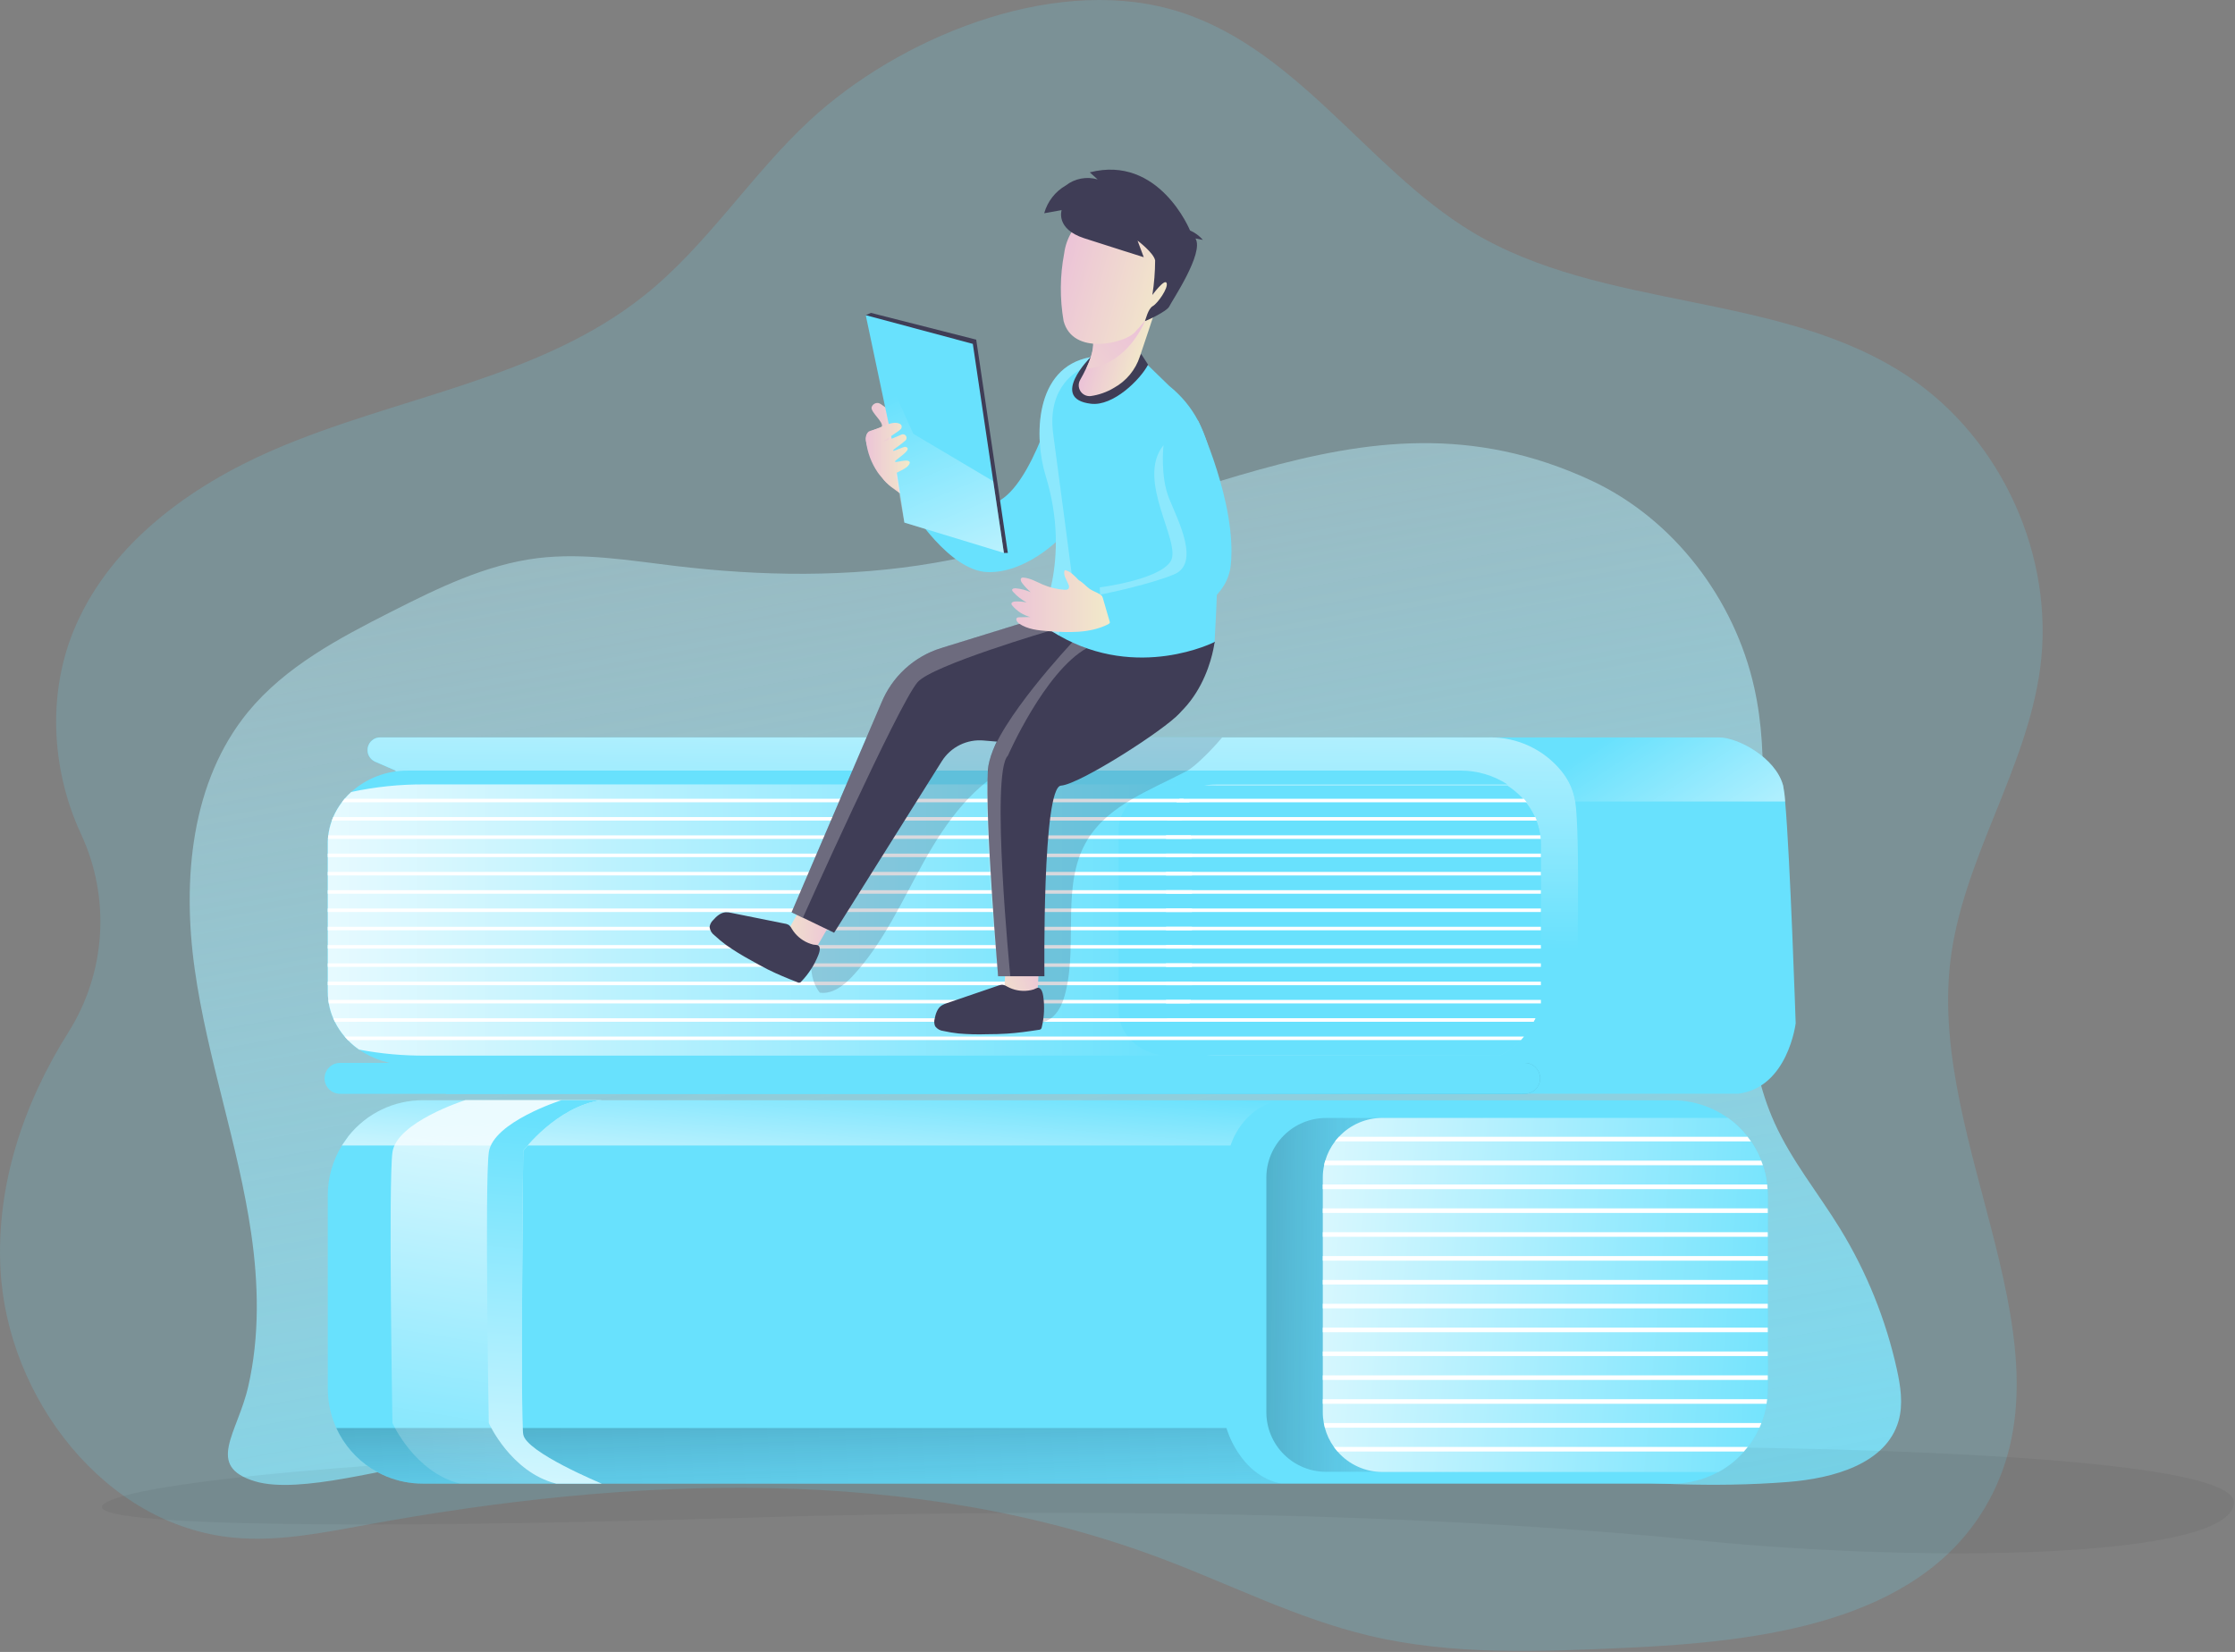 <svg width="809" height="598" viewBox="0 0 809 598" fill="none" xmlns="http://www.w3.org/2000/svg">
<rect x="0" y="0" width="809" height="598" fill="#808080" stroke="none"/>
<g clip-path="url(#clip0_60_195)">
<path opacity="0.18" d="M293.09 43.6C271.84 63.29 256.09 88.6 233.51 106.71C195.33 137.39 143.51 143.49 98.61 163.02C68.91 175.94 40.75 196.41 27.61 226.02C16.96 249.95 18.34 278.31 29.37 302.02C34.639 313.388 36.98 325.893 36.18 338.397C35.38 350.901 31.465 363.006 24.79 373.61C8.44 399.51 -1.42 429.1 0.17 459.49C2.63 506.23 38.12 552.34 84.73 556.64C100.73 558.12 116.81 554.87 132.65 551.97C228.32 534.47 329.58 529.95 420.58 564.24C445.52 573.64 469.53 585.89 495.46 592.07C525.75 599.29 557.33 597.92 588.46 596.51C637.04 594.31 693.72 587.51 718.53 545.67C752.92 487.67 698.14 415.26 705.93 348.3C710.24 311.3 733.57 278.76 738.49 241.87C743.83 201.77 724.82 159.38 691.32 136.7C644.8 105.21 580.47 112.85 532.44 83.7C494.44 60.63 468.32 15.55 423.52 3.28C379.58 -8.74 325.07 13.95 293.09 43.6Z" fill="#68E1FD"/>
<path d="M90.92 446.41C86.22 414.14 75.01 383.07 70.47 350.77C65.93 318.47 69.09 282.95 89.78 257.72C103.28 241.29 122.68 231.04 141.65 221.43C158.52 212.88 175.89 204.36 194.65 202.04C211.19 200.04 227.88 202.89 244.42 204.87C275.54 208.59 307.23 209.08 338.12 203.78C378.45 196.85 416.58 180.84 455.99 169.95C494.6 159.29 532.82 153.86 575.99 173.95C605.83 187.85 627.85 216.87 634.99 248.95C646.53 300.78 620.47 358.22 642.38 406.58C648.56 420.2 658.16 431.94 666 444.68C675.638 460.387 682.593 477.589 686.58 495.58C687.95 501.77 688.96 508.3 687.21 514.39C682.71 529.99 663.43 535.18 647.21 536.46C593.28 540.72 539.4 530.66 485.61 524.81C398.29 515.33 310.18 517 222.71 523.53C201.297 525.13 179.903 526.997 158.53 529.13C141.28 530.82 108.53 541.13 92.27 536.22C74.14 530.73 86.04 518.84 89.88 501.77C94.01 483.7 93.58 464.65 90.92 446.41Z" fill="url(#paint0_linear_60_195)"/>
<path d="M383.99 137.18C383.99 137.18 375.72 170.8 363.36 180.18C350.6 189.86 337.36 171.26 337.36 171.26L330 184.58C330 184.58 343.63 206.58 357.37 207.09C371.11 207.6 383.17 195.3 383.17 195.3L383.99 137.18Z" fill="#68E1FD"/>
<path d="M313.37 114.09L315.24 113.26L353.36 122.95L364.81 200.15H363.38L313.37 114.09Z" fill="#3F3D56"/>
<path opacity="0.05" d="M133.05 530.65C133.05 530.65 49.9 536.22 37.94 544.19C25.98 552.16 119.64 553.91 269.09 549.42C418.54 544.93 533.61 549.42 615.09 557.64C696.57 565.86 807.09 564.27 808.62 544.14C810.15 524.01 606.87 523.77 606.87 523.77L133.05 530.65Z" fill="#000405"/>
<path d="M649.98 370.41C649.98 370.41 647.19 393.63 629.25 395.91H550.47L539.26 266.95H622.26C628.96 266.95 642.69 274.17 645.43 284.39C645.798 286.282 646.042 288.196 646.16 290.12C647.96 309.95 649.98 370.41 649.98 370.41Z" fill="#68E1FD"/>
<path d="M646.18 290.14H570.18L547.62 268L546.58 266.95H622.28C628.98 266.95 642.71 274.17 645.45 284.39C645.819 286.289 646.063 288.21 646.18 290.14Z" fill="url(#paint1_linear_60_195)"/>
<path d="M143.22 278.95L135.8 275.72C134.834 275.3 134.043 274.56 133.559 273.625C133.075 272.69 132.928 271.616 133.143 270.585C133.358 269.555 133.921 268.629 134.739 267.965C135.556 267.301 136.577 266.939 137.63 266.94H539.26C544.221 266.893 549.129 267.966 553.618 270.078C558.108 272.191 562.063 275.288 565.19 279.14C567.796 282.302 569.521 286.097 570.19 290.14C572 302.21 570.89 354.78 570.39 374.52C570.12 385.24 562.22 394.47 551.58 395.8L550.44 395.91H161.44L143.22 278.95Z" fill="#68E1FD"/>
<path d="M143.22 278.95L135.8 275.72C134.834 275.3 134.043 274.56 133.559 273.625C133.075 272.69 132.928 271.616 133.143 270.585C133.358 269.555 133.921 268.629 134.739 267.965C135.556 267.301 136.577 266.939 137.63 266.94H539.26C544.221 266.893 549.129 267.966 553.618 270.078C558.108 272.191 562.063 275.288 565.19 279.14C567.796 282.302 569.521 286.097 570.19 290.14C572 302.21 570.89 354.78 570.39 374.52C570.12 385.24 562.22 394.47 551.58 395.8L550.44 395.91H161.44L143.22 278.95Z" fill="#68E1FD"/>
<path d="M570.42 374.52C570.15 385.24 562.25 394.47 551.61 395.8L550.47 395.91H161.47L143.22 278.95L135.8 275.72C134.834 275.3 134.043 274.56 133.559 273.625C133.075 272.69 132.928 271.616 133.143 270.585C133.358 269.555 133.921 268.629 134.739 267.965C135.556 267.301 136.577 266.939 137.63 266.94H539.26C544.221 266.893 549.129 267.966 553.618 270.078C558.108 272.191 562.063 275.288 565.19 279.14C567.796 282.302 569.521 286.097 570.19 290.14C572.03 302.21 570.92 354.78 570.42 374.52Z" fill="url(#paint2_linear_60_195)"/>
<path opacity="0.61" d="M123.08 395.95H551.88C553.363 395.95 554.786 395.361 555.836 394.313C556.886 393.265 557.477 391.843 557.48 390.36C557.48 388.875 556.89 387.45 555.84 386.4C554.79 385.35 553.365 384.76 551.88 384.76H123.08C121.595 384.76 120.17 385.35 119.12 386.4C118.07 387.45 117.48 388.875 117.48 390.36C117.483 391.843 118.074 393.265 119.124 394.313C120.174 395.361 121.596 395.95 123.08 395.95Z" fill="url(#paint3_linear_60_195)"/>
<path d="M123.08 395.95H551.88C553.363 395.95 554.786 395.361 555.836 394.313C556.886 393.265 557.477 391.843 557.48 390.36C557.48 388.875 556.89 387.45 555.84 386.4C554.79 385.35 553.365 384.76 551.88 384.76H123.08C121.595 384.76 120.17 385.35 119.12 386.4C118.07 387.45 117.48 388.875 117.48 390.36C117.483 391.843 118.074 393.265 119.124 394.313C120.174 395.361 121.596 395.95 123.08 395.95ZM639.87 432.69V502.64C639.871 507.159 638.982 511.635 637.254 515.811C635.525 519.987 632.99 523.781 629.795 526.978C626.6 530.174 622.806 532.71 618.63 534.44C614.455 536.169 609.98 537.06 605.46 537.06H153.06C148.538 537.066 144.06 536.18 139.882 534.453C135.703 532.725 131.907 530.19 128.71 526.992C125.514 523.795 122.979 519.998 121.253 515.819C119.527 511.64 118.642 507.161 118.65 502.64V432.69C118.643 426.332 120.409 420.099 123.75 414.69C124.48 413.491 125.288 412.342 126.17 411.25C129.389 407.207 133.479 403.943 138.135 401.701C142.79 399.458 147.892 398.296 153.06 398.3H605.46C609.98 398.3 614.457 399.19 618.633 400.921C622.809 402.652 626.603 405.188 629.799 408.385C632.994 411.583 635.528 415.378 637.256 419.555C638.984 423.733 639.873 428.209 639.87 432.73V432.69Z" fill="#68E1FD"/>
<path opacity="0.61" d="M463.7 537.06H153.06C146.462 537.063 140.003 535.168 134.452 531.603C128.901 528.037 124.492 522.951 121.75 516.95H443.94C443.94 516.95 448.58 533.95 463.7 537.06Z" fill="url(#paint4_linear_60_195)"/>
<path d="M463.7 398.26C449.42 400.62 445.43 414.65 445.43 414.65H123.75L126.17 411.21C129.389 407.167 133.479 403.903 138.135 401.661C142.79 399.418 147.892 398.256 153.06 398.26H463.7Z" fill="url(#paint5_linear_60_195)"/>
<path opacity="0.61" d="M639.87 432.69V502.64C639.875 508.797 638.227 514.842 635.097 520.143C631.968 525.445 627.472 529.809 622.08 532.78H479.99C477.153 532.782 474.343 532.224 471.721 531.139C469.099 530.054 466.717 528.463 464.71 526.457C462.703 524.451 461.111 522.07 460.025 519.448C458.939 516.827 458.38 514.018 458.38 511.18V426.31C458.379 423.472 458.937 420.661 460.022 418.039C461.108 415.416 462.7 413.034 464.707 411.027C466.713 409.02 469.096 407.428 471.719 406.342C474.341 405.257 477.152 404.699 479.99 404.7H625.5C629.949 407.886 633.573 412.088 636.073 416.956C638.572 421.824 639.874 427.218 639.87 432.69Z" fill="url(#paint6_linear_60_195)"/>
<path d="M639.87 432.69V502.64C639.871 503.929 639.801 505.218 639.66 506.5C639.6 507.06 639.52 507.61 639.43 508.16C639.056 510.556 638.419 512.904 637.53 515.16C637.32 515.73 637.09 516.28 636.83 516.83C635.715 519.323 634.305 521.673 632.63 523.83C632.19 524.39 631.73 524.95 631.24 525.49C628.632 528.448 625.533 530.934 622.08 532.84H500.41C497.337 532.845 494.298 532.192 491.498 530.924C488.699 529.657 486.203 527.803 484.18 525.49C483.712 524.959 483.272 524.405 482.86 523.83C481.335 521.72 480.213 519.347 479.55 516.83C479.4 516.29 479.28 515.73 479.18 515.16C478.93 513.858 478.806 512.535 478.81 511.21V426.31C478.807 424.797 478.968 423.288 479.29 421.81C479.391 421.248 479.528 420.694 479.7 420.15C480.438 417.614 481.646 415.24 483.26 413.15C483.697 412.569 484.168 412.015 484.67 411.49C486.685 409.333 489.122 407.615 491.83 406.441C494.538 405.268 497.459 404.665 500.41 404.67H625.5C628.179 406.59 630.568 408.887 632.59 411.49C633.01 412.03 633.42 412.58 633.81 413.15C635.316 415.329 636.558 417.678 637.51 420.15C637.73 420.7 637.94 421.26 638.11 421.81C638.88 424.079 639.397 426.427 639.65 428.81C639.72 429.36 639.77 429.92 639.8 430.48C639.85 431.18 639.87 431.95 639.87 432.69Z" fill="url(#paint7_linear_60_195)"/>
<path d="M633.81 413.18H483.26C483.697 412.599 484.168 412.045 484.67 411.52H632.58C633.01 412.06 633.42 412.61 633.81 413.18ZM638.11 421.81H479.29C479.391 421.249 479.528 420.694 479.7 420.15H637.51C637.73 420.7 637.94 421.26 638.11 421.81ZM639.8 430.45H478.8V428.78H639.65C639.72 429.33 639.77 429.89 639.8 430.45Z" fill="white"/>
<path d="M639.88 437.42H478.81V439.08H639.88V437.42Z" fill="white"/>
<path d="M639.88 446.05H478.81V447.71H639.88V446.05Z" fill="white"/>
<path d="M639.88 454.69H478.81V456.35H639.88V454.69Z" fill="white"/>
<path d="M639.88 463.33H478.81V464.98H639.88V463.33Z" fill="white"/>
<path d="M639.88 471.96H478.81V473.61H639.88V471.96Z" fill="white"/>
<path d="M639.88 480.6H478.81V482.25H639.88V480.6Z" fill="white"/>
<path d="M639.88 489.23H478.81V490.88H639.88V489.23Z" fill="white"/>
<path d="M639.88 497.87H478.81V499.53H639.88V497.87Z" fill="white"/>
<path d="M639.66 506.5C639.6 507.06 639.52 507.61 639.43 508.16H478.81V506.5H639.66ZM637.58 515.13C637.37 515.7 637.14 516.25 636.88 516.8H479.58C479.43 516.26 479.31 515.7 479.21 515.13H637.58ZM632.63 523.77C632.19 524.33 631.73 524.89 631.24 525.43H484.18C483.712 524.899 483.272 524.345 482.86 523.77H632.63Z" fill="white"/>
<path d="M440.26 382.13H542.76C538.414 384.302 533.619 385.425 528.76 385.41H147.64C141.331 385.453 135.164 383.546 129.98 379.95C128.513 378.937 127.149 377.782 125.91 376.5C125.51 376.09 125.12 375.66 124.75 375.23C123.355 373.599 122.166 371.802 121.21 369.88C121 369.46 120.8 369.03 120.62 368.61C119.877 366.897 119.339 365.101 119.02 363.26C118.95 362.84 118.88 362.42 118.83 361.98C118.709 361.002 118.649 360.016 118.65 359.03V305.37C118.65 304.79 118.65 304.22 118.71 303.66C118.77 303.1 118.78 302.81 118.83 302.39C119.053 300.563 119.485 298.768 120.12 297.04C120.28 296.61 120.45 296.19 120.63 295.76C121.446 293.858 122.494 292.065 123.75 290.42C124.08 289.99 124.42 289.56 124.75 289.14C125.488 288.278 126.28 287.463 127.12 286.7C132.757 281.652 140.074 278.889 147.64 278.95H528.76C534.75 278.943 540.612 280.681 545.63 283.95H440.26C438.656 283.947 437.057 284.142 435.5 284.53C432.304 285.293 429.37 286.895 427 289.17C426.575 289.57 426.178 289.997 425.81 290.45C424.472 292.018 423.453 293.832 422.81 295.79C422.669 296.21 422.552 296.637 422.46 297.07C422.189 298.2 422.055 299.358 422.06 300.52V365.59C422.064 366.598 422.168 367.603 422.37 368.59C422.451 369.02 422.558 369.444 422.69 369.86C423.261 371.807 424.205 373.624 425.47 375.21C425.816 375.654 426.186 376.078 426.58 376.48C428.297 378.258 430.364 379.661 432.65 380.6C435.058 381.617 437.646 382.137 440.26 382.13Z" fill="#68E1FD"/>
<path d="M557.74 305.76V359.13C557.74 359.44 557.74 359.75 557.74 360.05C557.74 360.35 557.74 360.67 557.68 360.97C557.62 361.27 557.63 361.58 557.6 361.88C557.57 362.18 557.52 362.44 557.49 362.71C557.46 362.98 557.42 363.14 557.38 363.35C557.369 363.458 557.349 363.565 557.32 363.67C557.27 363.96 557.21 364.26 557.14 364.55C557.07 364.84 557.05 364.93 556.99 365.12C556.93 365.31 556.9 365.49 556.84 365.68C556.78 365.87 556.73 366.08 556.67 366.28L556.46 366.89C556.46 367.06 556.36 367.22 556.3 367.38C556.24 367.54 556.14 367.81 556.05 368.02L555.78 368.67C555.737 368.791 555.683 368.908 555.62 369.02C555.557 369.188 555.483 369.352 555.4 369.51C555.34 369.65 555.26 369.79 555.19 369.93C555.12 370.07 554.98 370.36 554.86 370.56C554.74 370.76 554.52 371.21 554.33 371.56L554.02 372.06C553.74 372.52 553.45 372.96 553.14 373.39C552.98 373.62 552.82 373.83 552.66 374.04C552.34 374.47 552 374.88 551.66 375.29C551.32 375.7 550.9 376.15 550.49 376.56C549.67 377.398 548.799 378.183 547.88 378.91C547.862 378.935 547.838 378.956 547.81 378.97C547.51 379.21 547.21 379.43 546.9 379.66L545.9 380.35L544.9 380.99C544.58 381.19 544.26 381.37 543.9 381.56L542.75 382.17H440.26C437.648 382.179 435.061 381.666 432.65 380.66C430.367 379.724 428.301 378.328 426.58 376.56C426.186 376.158 425.816 375.734 425.47 375.29C424.204 373.716 423.259 371.909 422.69 369.97C422.558 369.557 422.451 369.136 422.37 368.71C422.167 367.723 422.063 366.718 422.06 365.71V300.89C422.056 299.735 422.19 298.583 422.46 297.46C422.552 297.03 422.669 296.606 422.81 296.19C423.454 294.241 424.473 292.437 425.81 290.88C426.178 290.427 426.575 290 427 289.6C429.377 287.338 432.309 285.744 435.5 284.98C437.058 284.6 438.656 284.409 440.26 284.41H545.63C546.09 284.71 546.55 285.02 546.99 285.35L547.5 285.73C548.196 286.247 548.863 286.802 549.5 287.39L550.05 287.91L550.45 288.31L550.99 288.87L551.53 289.47L551.64 289.6L551.72 289.7C552.04 290.08 552.36 290.48 552.66 290.88C552.82 291.08 552.97 291.29 553.12 291.49C553.135 291.52 553.155 291.547 553.18 291.57C553.447 291.957 553.707 292.347 553.96 292.74L554.39 293.44C554.65 293.88 554.9 294.34 555.13 294.79C555.24 295.03 555.36 295.25 555.47 295.48C555.58 295.71 555.69 295.96 555.78 296.19C555.87 296.42 555.97 296.61 556.05 296.83C556.13 297.05 556.22 297.25 556.29 297.46C556.36 297.67 556.44 297.88 556.51 298.09C556.814 298.956 557.058 299.841 557.24 300.74C557.272 300.855 557.295 300.972 557.31 301.09C557.31 301.3 557.39 301.51 557.43 301.72C557.47 301.93 557.54 302.43 557.59 302.78C557.64 303.13 557.69 303.62 557.71 304.05C557.71 304.27 557.71 304.5 557.71 304.73C557.71 304.96 557.74 305.41 557.74 305.76Z" fill="url(#paint8_linear_60_195)"/>
<path d="M432.65 380.61C430.39 381.157 428.057 381.664 425.65 382.13H153.92C145.888 382.177 137.871 381.447 129.98 379.95C128.513 378.937 127.149 377.782 125.91 376.5C125.51 376.09 125.12 375.66 124.75 375.23C123.355 373.599 122.166 371.802 121.21 369.88C121 369.46 120.8 369.03 120.62 368.61C119.877 366.897 119.339 365.101 119.02 363.26C118.95 362.84 118.88 362.42 118.83 361.98C118.709 361.002 118.649 360.016 118.65 359.03V305.37C118.65 304.79 118.65 304.22 118.71 303.66C118.77 303.1 118.78 302.81 118.83 302.39C119.053 300.563 119.485 298.768 120.12 297.04C120.28 296.61 120.45 296.19 120.63 295.76C121.446 293.859 122.494 292.065 123.75 290.42C124.08 289.99 124.42 289.56 124.75 289.14C125.488 288.278 126.28 287.463 127.12 286.7C135.925 284.8 144.913 283.878 153.92 283.95H433.26L435.5 284.53C432.304 285.293 429.37 286.895 427 289.17C426.575 289.57 426.178 289.997 425.81 290.45C424.472 292.018 423.453 293.832 422.81 295.79C422.669 296.21 422.552 296.637 422.46 297.07C422.189 298.2 422.055 299.358 422.06 300.52V365.59C422.064 366.598 422.168 367.603 422.37 368.59C422.451 369.02 422.558 369.444 422.69 369.86C423.261 371.807 424.205 373.624 425.47 375.21C425.816 375.654 426.186 376.078 426.58 376.48C428.296 378.262 430.363 379.668 432.65 380.61Z" fill="#68E1FD"/>
<path d="M432.65 380.61C430.39 381.157 428.057 381.664 425.65 382.13H153.92C145.888 382.177 137.871 381.447 129.98 379.95C128.513 378.937 127.149 377.782 125.91 376.5C125.51 376.09 125.12 375.66 124.75 375.23C123.355 373.599 122.166 371.802 121.21 369.88C121 369.46 120.8 369.03 120.62 368.61C119.877 366.897 119.339 365.101 119.02 363.26C118.95 362.84 118.88 362.42 118.83 361.98C118.709 361.002 118.649 360.016 118.65 359.03V305.37C118.65 304.79 118.65 304.22 118.71 303.66C118.77 303.1 118.78 302.81 118.83 302.39C119.053 300.563 119.485 298.768 120.12 297.04C120.28 296.61 120.45 296.19 120.63 295.76C121.446 293.859 122.494 292.065 123.75 290.42C124.08 289.99 124.42 289.56 124.75 289.14C125.488 288.278 126.28 287.463 127.12 286.7C135.925 284.8 144.913 283.878 153.92 283.95H433.26L435.5 284.53C432.304 285.293 429.37 286.895 427 289.17C426.575 289.57 426.178 289.997 425.81 290.45C424.472 292.018 423.453 293.832 422.81 295.79C422.669 296.21 422.552 296.637 422.46 297.07C422.189 298.2 422.055 299.358 422.06 300.52V365.59C422.064 366.598 422.168 367.603 422.37 368.59C422.451 369.02 422.558 369.444 422.69 369.86C423.261 371.807 424.205 373.624 425.47 375.21C425.816 375.654 426.186 376.078 426.58 376.48C428.296 378.262 430.363 379.668 432.65 380.61Z" fill="url(#paint9_linear_60_195)"/>
<path d="M550.47 386.11C549.666 387.04 548.794 387.91 547.86 388.71C548.786 387.902 549.658 387.033 550.47 386.11Z" fill="url(#paint10_linear_60_195)"/>
<path d="M553.09 292.23C552.94 292 552.79 291.77 552.63 291.55C552.33 291.11 552.01 290.67 551.69 290.25C552.19 290.89 552.66 291.55 553.09 292.23Z" fill="url(#paint11_linear_60_195)"/>
<path d="M556.26 298.82C556.34 299.05 556.41 299.28 556.48 299.51C556.35 299.04 556.19 298.58 556.02 298.12C556.11 298.35 556.19 298.58 556.26 298.82Z" fill="url(#paint12_linear_60_195)"/>
<path d="M557.74 305.76V359.13C557.74 359.64 557.74 360.13 557.74 360.65C557.74 361.17 557.69 361.42 557.64 361.81C557.46 363.457 557.105 365.079 556.58 366.65C556.46 367.04 556.33 367.42 556.18 367.79C553.658 374.064 548.893 379.176 542.81 382.13H423.05C413.81 382.13 406.18 375.89 405.05 367.81C404.979 367.427 404.939 367.039 404.93 366.65C404.893 366.318 404.877 365.984 404.88 365.65V300.89C404.88 291.78 413.02 284.41 423.08 284.41H545.63C552.97 289.17 557.74 296.95 557.74 305.76Z" fill="#68E1FD"/>
<path d="M552.63 290.42H425.81C426.178 289.967 426.575 289.54 427 289.14H551.58C551.96 289.56 552.3 289.95 552.63 290.42ZM556.26 297.04H422.46C422.551 296.607 422.668 296.179 422.81 295.76H555.76C555.94 296.18 556.11 296.61 556.26 297.04ZM557.69 303.66H422.06V302.38H557.58C557.58 302.8 557.66 303.23 557.69 303.66Z" fill="white"/>
<path d="M557.75 309H422.06V310.28H557.75V309Z" fill="white"/>
<path d="M557.75 315.62H422.06V316.9H557.75V315.62Z" fill="white"/>
<path d="M557.75 322.24H422.06V323.52H557.75V322.24Z" fill="white"/>
<path d="M557.75 328.87H422.06V330.14H557.75V328.87Z" fill="white"/>
<path d="M557.75 335.49H422.06V336.76H557.75V335.49Z" fill="white"/>
<path d="M557.75 342.11H422.06V343.38H557.75V342.11Z" fill="white"/>
<path d="M557.75 348.73H422.06V350H557.75V348.73Z" fill="white"/>
<path d="M557.75 355.35H422.06V356.63H557.75V355.35Z" fill="white"/>
<path d="M557.76 361.95C557.737 362.376 557.737 362.804 557.76 363.23H422.06V361.95H557.76ZM555.77 368.59C555.77 369.02 555.22 369.44 555.18 369.87H422.69C422.556 369.451 422.449 369.023 422.37 368.59H555.77ZM430.68 290.42H123.75C124.08 289.99 124.42 289.56 124.75 289.14H428.24C429.08 289.56 429.89 289.95 430.68 290.42ZM427.92 297.04H120.12C120.28 296.61 120.45 296.19 120.63 295.76H426.71C427.137 296.164 427.541 296.591 427.92 297.04ZM431.32 303.66H118.71C118.71 303.23 118.78 302.81 118.83 302.39H431.02C431.145 302.807 431.245 303.231 431.32 303.66Z" fill="white"/>
<path d="M431.46 309H118.64V310.27H431.46V309Z" fill="white"/>
<path d="M431.46 315.62H118.64V316.89H431.46V315.62Z" fill="white"/>
<path d="M431.46 322.24H118.64V323.52H431.46V322.24Z" fill="white"/>
<path d="M431.46 328.87H118.64V330.14H431.46V328.87Z" fill="white"/>
<path d="M431.46 335.5H118.64V336.76H431.46V335.5Z" fill="white"/>
<path d="M431.46 342.11H118.64V343.37H431.46V342.11Z" fill="white"/>
<path d="M431.46 348.73H118.64V350H431.46V348.73Z" fill="white"/>
<path d="M431.46 355.35H118.64V356.63H431.46V355.35Z" fill="white"/>
<path d="M431.04 361.95C430.907 362.385 430.75 362.813 430.57 363.23H119.02C118.95 362.81 118.88 362.39 118.83 361.95H431.04ZM426.75 368.6C426.303 369.048 425.832 369.472 425.34 369.87H121.21C121 369.45 120.8 369.02 120.62 368.6H426.75Z" fill="white"/>
<path opacity="0.2" d="M442.37 266.95C437.86 272.37 432.03 277.82 429.72 279.03C416.58 285.95 401.36 291.3 393.65 303.95C383.89 319.95 390.2 340.88 385.72 359.1C384.9 362.42 383.63 365.81 381.06 368.1C378.49 370.39 374.36 371.17 371.63 369.1C369.23 367.29 368.63 364.01 368.18 361.04C364.239 333.004 364.091 304.566 367.74 276.49C352.74 283.19 342.59 297.33 334.58 311.63C326.57 325.93 319.85 341.26 308.69 353.27C305.52 356.67 301.35 360 296.75 359.34C291.22 352.34 294.12 342.11 297.26 333.73C303.55 316.9 309.86 300.03 317.96 283.98C320.58 278.78 323.49 273.56 327.89 269.74C329.094 268.698 330.393 267.771 331.77 266.97L442.37 266.95Z" fill="#3F3D56"/>
<path d="M551.64 375.22C551.3 375.67 550.92 376.02 550.54 376.49H125.91C125.51 376.08 125.12 375.65 124.75 375.22H551.64Z" fill="white"/>
<path d="M217.78 537.06H166.47C150.02 532.92 142.05 515.13 142.05 515.13C142.05 515.13 140.56 428.13 142.05 417.13C143.54 406.13 168.46 398.23 168.46 398.23H217.78C201.33 400.59 189.38 416.63 189.38 416.63C189.38 416.63 188.38 512.78 189.38 519.25C190.38 525.72 217.78 537.06 217.78 537.06Z" fill="url(#paint13_linear_60_195)"/>
<path d="M217.78 537.06H201.33C184.9 532.92 176.93 515.13 176.93 515.13C176.93 515.13 175.43 428.13 176.93 417.13C178.43 406.13 203.33 398.23 203.33 398.23H217.78C201.33 400.59 189.38 416.63 189.38 416.63C189.38 416.63 188.38 512.78 189.38 519.25C190.38 525.72 217.78 537.06 217.78 537.06Z" fill="url(#paint14_linear_60_195)"/>
<path d="M289.24 329.8L284.46 338.1L295.56 342.93L300.15 335.03L289.24 329.8Z" fill="url(#paint15_linear_60_195)"/>
<path d="M363.87 352.09L363.35 361.34L375.45 360.64L375.96 352.09H363.87Z" fill="url(#paint16_linear_60_195)"/>
<path d="M286.64 336.26C286.395 335.756 286.056 335.305 285.64 334.93C285.148 334.605 284.586 334.399 284 334.33L264.79 330.47C264.097 330.299 263.384 330.222 262.67 330.24C260.83 330.36 259.32 331.71 258.11 333.1C257.416 333.756 256.971 334.632 256.85 335.58C256.921 336.174 257.113 336.748 257.416 337.264C257.719 337.78 258.126 338.228 258.61 338.58C259.96 339.832 261.379 341.007 262.86 342.1C265.706 344.096 268.668 345.923 271.73 347.57C273.79 348.73 275.85 349.89 277.96 350.95C281.43 352.69 285.03 354.15 288.65 355.57C288.769 355.645 288.902 355.695 289.041 355.718C289.18 355.74 289.321 355.735 289.458 355.703C289.595 355.67 289.724 355.611 289.838 355.528C289.951 355.445 290.047 355.34 290.12 355.22C292.739 352.489 294.804 349.277 296.2 345.76C296.55 344.89 297.2 342.98 296.2 342.26C295.85 342.01 294.86 342.05 294.42 341.95C293.764 341.791 293.122 341.581 292.5 341.32C290.062 340.293 288.011 338.522 286.64 336.26ZM364.58 357.14C364.115 356.83 363.596 356.609 363.05 356.49C362.461 356.456 361.872 356.558 361.33 356.79L342.79 363.12C342.105 363.319 341.449 363.609 340.84 363.98C339.31 364.98 338.68 366.98 338.33 368.75C338.063 369.665 338.123 370.644 338.5 371.52C338.856 371.994 339.306 372.389 339.823 372.68C340.339 372.971 340.91 373.151 341.5 373.21C343.294 373.615 345.111 373.916 346.94 374.11C350.401 374.41 353.878 374.5 357.35 374.38C359.72 374.38 362.08 374.32 364.44 374.17C368.32 373.93 372.17 373.38 376 372.79C376.278 372.801 376.549 372.702 376.755 372.515C376.96 372.328 377.084 372.068 377.1 371.79C377.988 368.11 378.161 364.295 377.61 360.55C377.47 359.62 377.04 357.66 375.83 357.55C375.4 357.5 374.57 358.04 374.14 358.17C373.487 358.37 372.818 358.511 372.14 358.59C369.53 358.919 366.883 358.411 364.58 357.14Z" fill="#3F3D56"/>
<path d="M439.64 232.4C439.64 232.4 436.5 261.79 409.41 266.97C391.07 270.48 368.64 269.23 356.08 268.06C353.11 267.786 350.122 268.339 347.446 269.657C344.771 270.975 342.512 273.008 340.92 275.53L301.92 337.65L290.62 332.19H290.53L286.53 330.27L319.01 254.49C320.918 249.783 323.846 245.558 327.585 242.12C331.324 238.682 335.779 236.117 340.63 234.61L377.94 223.06L386.66 220.36C386.66 220.36 421.58 216.84 439.64 232.4Z" fill="#3F3D56"/>
<path opacity="0.24" d="M377.97 223.02L380.42 228.21C380.42 228.21 337.42 240.81 332.14 246.94C325.09 255.14 290.63 332.19 290.63 332.19H290.54L286.54 330.27L319.02 254.49C320.928 249.783 323.856 245.558 327.595 242.12C331.334 238.682 335.79 236.117 340.64 234.61L377.97 223.02Z" fill="white"/>
<path d="M393.24 227.3C393.24 227.3 358.7 260.95 357.58 278.95C356.46 296.95 361.29 353.39 361.29 353.39H378.05C378.05 353.39 377.22 284.87 384.05 284.39C390.88 283.91 421.84 264.01 426.81 258.3C431.78 252.59 439.71 232.38 439.71 232.38L393.24 227.3Z" fill="#3F3D56"/>
<path d="M439.64 232.4C439.64 232.4 411.95 246.53 383.2 230C380.692 228.56 378.283 226.953 375.99 225.19C375.99 225.19 388.11 203.54 378.46 172.09C374.33 158.64 374.24 132.96 394.69 129.3H394.79C415.13 125.69 413.98 130.71 413.98 130.71L423.18 139.65C440.87 154.04 442.81 176.01 439.64 232.4Z" fill="#68E1FD"/>
<path opacity="0.24" d="M394.79 129.28C393.937 131.13 392.617 132.726 390.96 133.91C390.96 133.91 378.8 139.3 381.23 157.13C383.66 174.96 388.11 209.25 388.11 209.25L383.2 230C380.692 228.56 378.283 226.953 375.99 225.19C375.99 225.19 388.11 203.54 378.46 172.09C374.33 158.64 374.24 132.96 394.69 129.3L394.79 129.28Z" fill="white"/>
<path d="M413.08 128.14C411.975 129.459 410.614 130.54 409.08 131.319C407.545 132.097 405.869 132.556 404.152 132.668C402.435 132.78 400.713 132.543 399.09 131.971C397.467 131.399 395.977 130.504 394.71 129.34C394.71 129.34 379.71 144.34 394.87 146.15C402.87 147.15 412.72 137.47 415.57 132L413.08 128.14Z" fill="#3F3D56"/>
<path d="M417.58 114.09C417.52 114.29 414.7 122.92 412.58 129.09C411.007 133.899 407.669 137.934 403.24 140.38C400.641 141.948 397.748 142.969 394.74 143.38C394.021 143.445 393.298 143.311 392.65 142.992C392.003 142.673 391.456 142.181 391.07 141.571C390.684 140.961 390.475 140.256 390.464 139.534C390.453 138.812 390.642 138.101 391.01 137.48C391.71 136.25 392.47 134.83 393.17 133.32C394.63 130.18 395.85 126.69 395.65 123.93C395.65 123.83 395.65 123.72 395.65 123.63C395.47 122.19 396.41 120.92 397.99 119.81C400.22 118.26 403.73 117.04 407.16 116.12C410.593 115.25 414.072 114.572 417.58 114.09Z" fill="url(#paint17_linear_60_195)"/>
<path d="M395.35 133.2C394.663 133.339 393.96 133.389 393.26 133.35C394.72 130.21 395.94 126.72 395.74 123.96L398.06 119.84L399.79 116.78L407.23 116.15L414.75 115.52C409.79 127.25 401.46 132.11 395.35 133.2Z" fill="url(#paint18_linear_60_195)"/>
<path d="M409.32 74.63C406.599 74.06 403.789 74.058 401.068 74.626C398.346 75.194 395.771 76.318 393.505 77.929C391.239 79.539 389.33 81.601 387.899 83.985C386.468 86.369 385.546 89.023 385.19 91.78C383.652 99.862 383.588 108.155 385 116.26C388.43 128.81 406.86 124.26 410.6 120.45C414.34 116.64 429.37 99.08 426.91 92.25C425.34 87.61 419.84 77.01 409.32 74.63Z" fill="url(#paint19_linear_60_195)"/>
<path d="M394.47 62.39L397.31 64.95C395.358 64.375 393.298 64.272 391.298 64.649C389.299 65.026 387.418 65.873 385.81 67.12C381.975 69.316 379.158 72.933 377.97 77.19L384.28 76.06C384.28 76.06 381.98 82.85 392.44 86.24C402.9 89.63 414 93.1 414 93.1L411.76 87.1C411.76 87.1 417.63 91.52 418.12 94.28C418.102 98.466 417.767 102.645 417.12 106.78C417.12 106.78 421.6 100.68 422.28 102.46C422.96 104.24 419.06 109.81 417.28 110.8C415.5 111.79 414.66 115.9 414.44 116.2C414.22 116.5 422.44 112.76 423.25 110.92C424.06 109.08 435.97 91.57 432.72 86.33L435.41 86.84C434.13 85.368 432.538 84.2 430.75 83.42C430.75 83.42 419.58 55.95 394.47 62.39Z" fill="#3F3D56"/>
<path d="M390.51 210.05C389 208.54 387.51 206.74 385.4 206.38C384.66 208.14 386.17 209.95 386.81 211.74C386.906 211.939 386.957 212.158 386.957 212.38C386.957 212.602 386.906 212.82 386.81 213.02C386.51 213.5 385.81 213.53 385.26 213.49C382.592 213.299 379.974 212.67 377.51 211.63C375.23 210.63 373.04 209.34 370.57 209.09C370.306 209.037 370.032 209.072 369.79 209.19C369.19 209.57 369.54 210.49 369.97 211.05C370.888 212.259 371.93 213.369 373.08 214.36C371.337 213.59 369.478 213.114 367.58 212.95C367.05 212.95 366.33 213.06 366.34 213.59C366.374 213.808 366.48 214.008 366.64 214.16C368.045 215.769 369.742 217.099 371.64 218.08C370.26 217.789 368.849 217.671 367.44 217.73C366.83 217.73 366.02 218.05 366.11 218.65C366.155 218.845 366.251 219.025 366.39 219.17C368.08 221.214 370.366 222.679 372.93 223.36L368.93 223.45C368.678 223.438 368.427 223.489 368.2 223.6C367.48 224.06 368.11 225.19 368.81 225.68C371.89 227.83 375.81 228.21 379.58 228.48C386.79 229 394.38 229.28 400.88 226.1C401.35 225.86 401.88 225.54 401.97 225.02C401.99 224.748 401.949 224.474 401.85 224.22C401.06 221.59 400.66 216.82 398.27 215.22C397.11 214.45 395.68 214.01 394.49 213.22C393.3 212.43 391.87 210.73 390.51 210.05Z" fill="url(#paint20_linear_60_195)"/>
<path d="M445.51 204.47C443.25 226.68 402.95 229.4 402.95 229.4L398.8 215.13L398.07 212.62C398.07 212.62 419.63 209.9 423.75 203.15C427.87 196.4 410.91 173.77 421.16 161.15C431.41 148.53 433.74 152.41 433.74 152.41C433.74 152.41 447.75 182.26 445.51 204.47Z" fill="#68E1FD"/>
<path d="M337.39 171.27C337.39 171.27 337.39 172.1 337.22 173.35C336.88 176.46 335.91 182.15 333.33 184.22C329.7 187.13 329.2 182.89 329.28 181.22C329.36 180.303 329.51 179.394 329.73 178.5C330.57 174.88 335.02 172.4 336.73 171.58L337.39 171.27Z" fill="url(#paint21_linear_60_195)"/>
<path d="M337.22 173.35C336.88 176.46 335.91 182.15 333.33 184.22C332.21 183.41 330.77 182.33 329.28 181.22C327.28 179.72 325.15 178.14 323.64 177.04C322.297 176.139 321.073 175.07 320 173.86C319.064 172.628 318.285 171.284 317.68 169.86L314.58 163.12C313.58 160.91 312.58 157.99 314.36 156.28C314.81 155.84 318.91 155.04 319.18 154.46C319.93 152.8 315.18 149.29 315.48 147.46C315.629 146.961 315.947 146.531 316.38 146.242C316.813 145.954 317.333 145.826 317.85 145.88C318.85 145.93 321.69 148.54 322.58 149.07C324.34 150.07 322.86 151.49 324.58 152.53C326.812 153.676 328.839 155.183 330.58 156.99C332.52 159.26 333.5 162.17 334.43 164.99C335.11 167.06 336.02 169.3 336.72 171.53C336.91 172.17 337.08 172.76 337.22 173.35Z" fill="url(#paint22_linear_60_195)"/>
<path d="M322.51 157.41L315.84 125.78L313.37 114.09L352.13 124.48L363.38 200.15L327.36 189.17L322.51 157.41Z" fill="#68E1FD"/>
<path d="M330.58 157.03L315.24 122.95L327.36 189.17L363.38 200.15L359.52 174.2L330.58 157.03Z" fill="url(#paint23_linear_60_195)"/>
<path d="M324.72 171.05C325.94 170.44 328.44 169.33 329.07 168.12C329.22 167.83 329.44 167.45 329.25 167.19C328.38 165.99 324.8 167.52 323.78 167.19C324.48 166.04 330.72 162.55 327.78 161.76C327.15 161.59 323.24 163.57 322.61 163.39C323.1 162.99 327.12 160.13 327.81 159.39C328.009 159.17 328.128 158.888 328.146 158.591C328.164 158.295 328.081 158.001 327.91 157.758C327.739 157.515 327.49 157.337 327.205 157.254C326.92 157.171 326.615 157.187 326.34 157.3C324.211 158.278 322.027 159.133 319.8 159.86C320.23 159.15 326.04 155.86 326.27 155.02C326.389 154.718 326.41 154.385 326.33 154.07C326.248 153.893 326.13 153.735 325.984 153.606C325.837 153.477 325.666 153.379 325.48 153.32C323.86 152.69 322.04 153.32 320.42 153.97L316.58 155.49C315.35 155.97 313.99 156.59 313.58 157.83C313.4 158.458 313.369 159.118 313.49 159.76C313.968 163.791 315.412 167.647 317.7 171C318.84 172.66 322.44 176.67 324.51 177.06C326.35 177.41 323.01 171.95 324.72 171.05Z" fill="url(#paint24_linear_60_195)"/>
<path opacity="0.24" d="M364.82 273.56C364.82 273.56 378.04 243.27 393.32 234.65L388.11 232.54C388.11 232.54 361.28 261.07 358.11 275.75C354.94 290.43 361.3 353.42 361.3 353.42H365.7C365.7 353.42 358.43 279.74 364.82 273.56ZM424.92 207.95C416.41 211.45 401.92 214.5 398.8 215.14L398.2 215.26L398.07 212.63C398.07 212.63 419.63 209.91 423.75 203.16C427.87 196.41 410.91 173.78 421.16 161.16C421.16 161.16 419.86 172.32 423.23 180.57C426.6 188.82 434.48 204.01 424.92 207.95Z" fill="white"/>
</g>
<defs>
<linearGradient id="paint0_linear_60_195" x1="420.28" y1="709" x2="258.3" y2="-188.64" gradientUnits="userSpaceOnUse">
<stop offset="0.02" stop-color="#68E1FD"/>
<stop offset="1" stop-color="white" stop-opacity="0"/>
</linearGradient>
<linearGradient id="paint1_linear_60_195" x1="588.21" y1="263.04" x2="650.32" y2="357.69" gradientUnits="userSpaceOnUse">
<stop stop-color="white" stop-opacity="0"/>
<stop offset="0.99" stop-color="white"/>
</linearGradient>
<linearGradient id="paint2_linear_60_195" x1="351.68" y1="341.05" x2="353.45" y2="180.81" gradientUnits="userSpaceOnUse">
<stop stop-color="white" stop-opacity="0"/>
<stop offset="0.99" stop-color="white"/>
</linearGradient>
<linearGradient id="paint3_linear_60_195" x1="412.25" y1="210.45" x2="329.01" y2="410.68" gradientUnits="userSpaceOnUse">
<stop offset="0.17" stop-color="#00272E"/>
<stop offset="1" stop-color="#69B9EB" stop-opacity="0"/>
</linearGradient>
<linearGradient id="paint4_linear_60_195" x1="290.12" y1="452" x2="294.34" y2="573.48" gradientUnits="userSpaceOnUse">
<stop offset="0.17" stop-color="#00272E"/>
<stop offset="1" stop-color="#69B9EB" stop-opacity="0"/>
</linearGradient>
<linearGradient id="paint5_linear_60_195" x1="295.42" y1="385.22" x2="290.11" y2="451.62" gradientUnits="userSpaceOnUse">
<stop stop-color="white" stop-opacity="0"/>
<stop offset="0.99" stop-color="white"/>
</linearGradient>
<linearGradient id="paint6_linear_60_195" x1="373.07" y1="466.76" x2="541.85" y2="468.62" gradientUnits="userSpaceOnUse">
<stop offset="0.18" stop-color="#00272E"/>
<stop offset="1" stop-color="#69B9EB" stop-opacity="0"/>
</linearGradient>
<linearGradient id="paint7_linear_60_195" x1="662.73" y1="477.01" x2="412.3" y2="456.36" gradientUnits="userSpaceOnUse">
<stop stop-color="#68E1FD"/>
<stop offset="1" stop-color="white"/>
</linearGradient>
<linearGradient id="paint8_linear_60_195" x1="559.5" y1="338.79" x2="419.83" y2="327.28" gradientUnits="userSpaceOnUse">
<stop stop-color="#68E1FD"/>
<stop offset="1" stop-color="white"/>
</linearGradient>
<linearGradient id="paint9_linear_60_195" x1="426.86" y1="333.02" x2="55.6" y2="333.02" gradientUnits="userSpaceOnUse">
<stop stop-color="white" stop-opacity="0"/>
<stop offset="0.99" stop-color="white"/>
</linearGradient>
<linearGradient id="paint10_linear_60_195" x1="547.86" y1="387.41" x2="550.47" y2="387.41" gradientUnits="userSpaceOnUse">
<stop stop-color="#68E1FD"/>
<stop offset="1" stop-color="#69B9EB"/>
</linearGradient>
<linearGradient id="paint11_linear_60_195" x1="551.69" y1="291.24" x2="553.09" y2="291.24" gradientUnits="userSpaceOnUse">
<stop stop-color="#68E1FD"/>
<stop offset="1" stop-color="#69B9EB"/>
</linearGradient>
<linearGradient id="paint12_linear_60_195" x1="556.02" y1="298.82" x2="556.48" y2="298.82" gradientUnits="userSpaceOnUse">
<stop stop-color="#68E1FD"/>
<stop offset="1" stop-color="#69B9EB"/>
</linearGradient>
<linearGradient id="paint13_linear_60_195" x1="165.33" y1="566.11" x2="199.7" y2="356.39" gradientUnits="userSpaceOnUse">
<stop stop-color="white" stop-opacity="0"/>
<stop offset="0.99" stop-color="white"/>
</linearGradient>
<linearGradient id="paint14_linear_60_195" x1="203.38" y1="402.26" x2="187.94" y2="593.55" gradientUnits="userSpaceOnUse">
<stop offset="0.02" stop-color="#68E1FD"/>
<stop offset="1" stop-color="white"/>
</linearGradient>
<linearGradient id="paint15_linear_60_195" x1="301.88" y1="337.15" x2="278.8" y2="335.24" gradientUnits="userSpaceOnUse">
<stop stop-color="#ECC4D7"/>
<stop offset="0.42" stop-color="#EFD4D1"/>
<stop offset="1" stop-color="#F2EAC9"/>
</linearGradient>
<linearGradient id="paint16_linear_60_195" x1="378.242" y1="352.798" x2="357.109" y2="361.4" gradientUnits="userSpaceOnUse">
<stop stop-color="#ECC4D7"/>
<stop offset="0.42" stop-color="#EFD4D1"/>
<stop offset="1" stop-color="#F2EAC9"/>
</linearGradient>
<linearGradient id="paint17_linear_60_195" x1="394.259" y1="128.656" x2="413.229" y2="133.739" gradientUnits="userSpaceOnUse">
<stop stop-color="#ECC4D7"/>
<stop offset="0.42" stop-color="#EFD4D1"/>
<stop offset="1" stop-color="#F2EAC9"/>
</linearGradient>
<linearGradient id="paint18_linear_60_195" x1="410.405" y1="118.24" x2="362.056" y2="164.917" gradientUnits="userSpaceOnUse">
<stop stop-color="#ECC4D7"/>
<stop offset="0.42" stop-color="#EFD4D1"/>
<stop offset="1" stop-color="#F2EAC9"/>
</linearGradient>
<linearGradient id="paint19_linear_60_195" x1="384.244" y1="97.761" x2="424.416" y2="108.526" gradientUnits="userSpaceOnUse">
<stop stop-color="#ECC4D7"/>
<stop offset="0.42" stop-color="#EFD4D1"/>
<stop offset="1" stop-color="#F2EAC9"/>
</linearGradient>
<linearGradient id="paint20_linear_60_195" x1="366.06" y1="217.61" x2="401.91" y2="217.61" gradientUnits="userSpaceOnUse">
<stop stop-color="#ECC4D7"/>
<stop offset="0.42" stop-color="#EFD4D1"/>
<stop offset="1" stop-color="#F2EAC9"/>
</linearGradient>
<linearGradient id="paint21_linear_60_195" x1="329.28" y1="178.24" x2="337.39" y2="178.24" gradientUnits="userSpaceOnUse">
<stop stop-color="#183866"/>
<stop offset="1" stop-color="#1A7FC1"/>
</linearGradient>
<linearGradient id="paint22_linear_60_195" x1="313.37" y1="165.07" x2="337.22" y2="165.07" gradientUnits="userSpaceOnUse">
<stop stop-color="#ECC4D7"/>
<stop offset="0.42" stop-color="#EFD4D1"/>
<stop offset="1" stop-color="#F2EAC9"/>
</linearGradient>
<linearGradient id="paint23_linear_60_195" x1="327.09" y1="142.14" x2="375.33" y2="258.79" gradientUnits="userSpaceOnUse">
<stop stop-color="white" stop-opacity="0"/>
<stop offset="0.99" stop-color="white"/>
</linearGradient>
<linearGradient id="paint24_linear_60_195" x1="313.37" y1="165.06" x2="329.33" y2="165.06" gradientUnits="userSpaceOnUse">
<stop stop-color="#ECC4D7"/>
<stop offset="0.42" stop-color="#EFD4D1"/>
<stop offset="1" stop-color="#F2EAC9"/>
</linearGradient>
<clipPath id="clip0_60_195">
<rect width="808.6" height="597.63" fill="white"/>
</clipPath>
</defs>
</svg>
